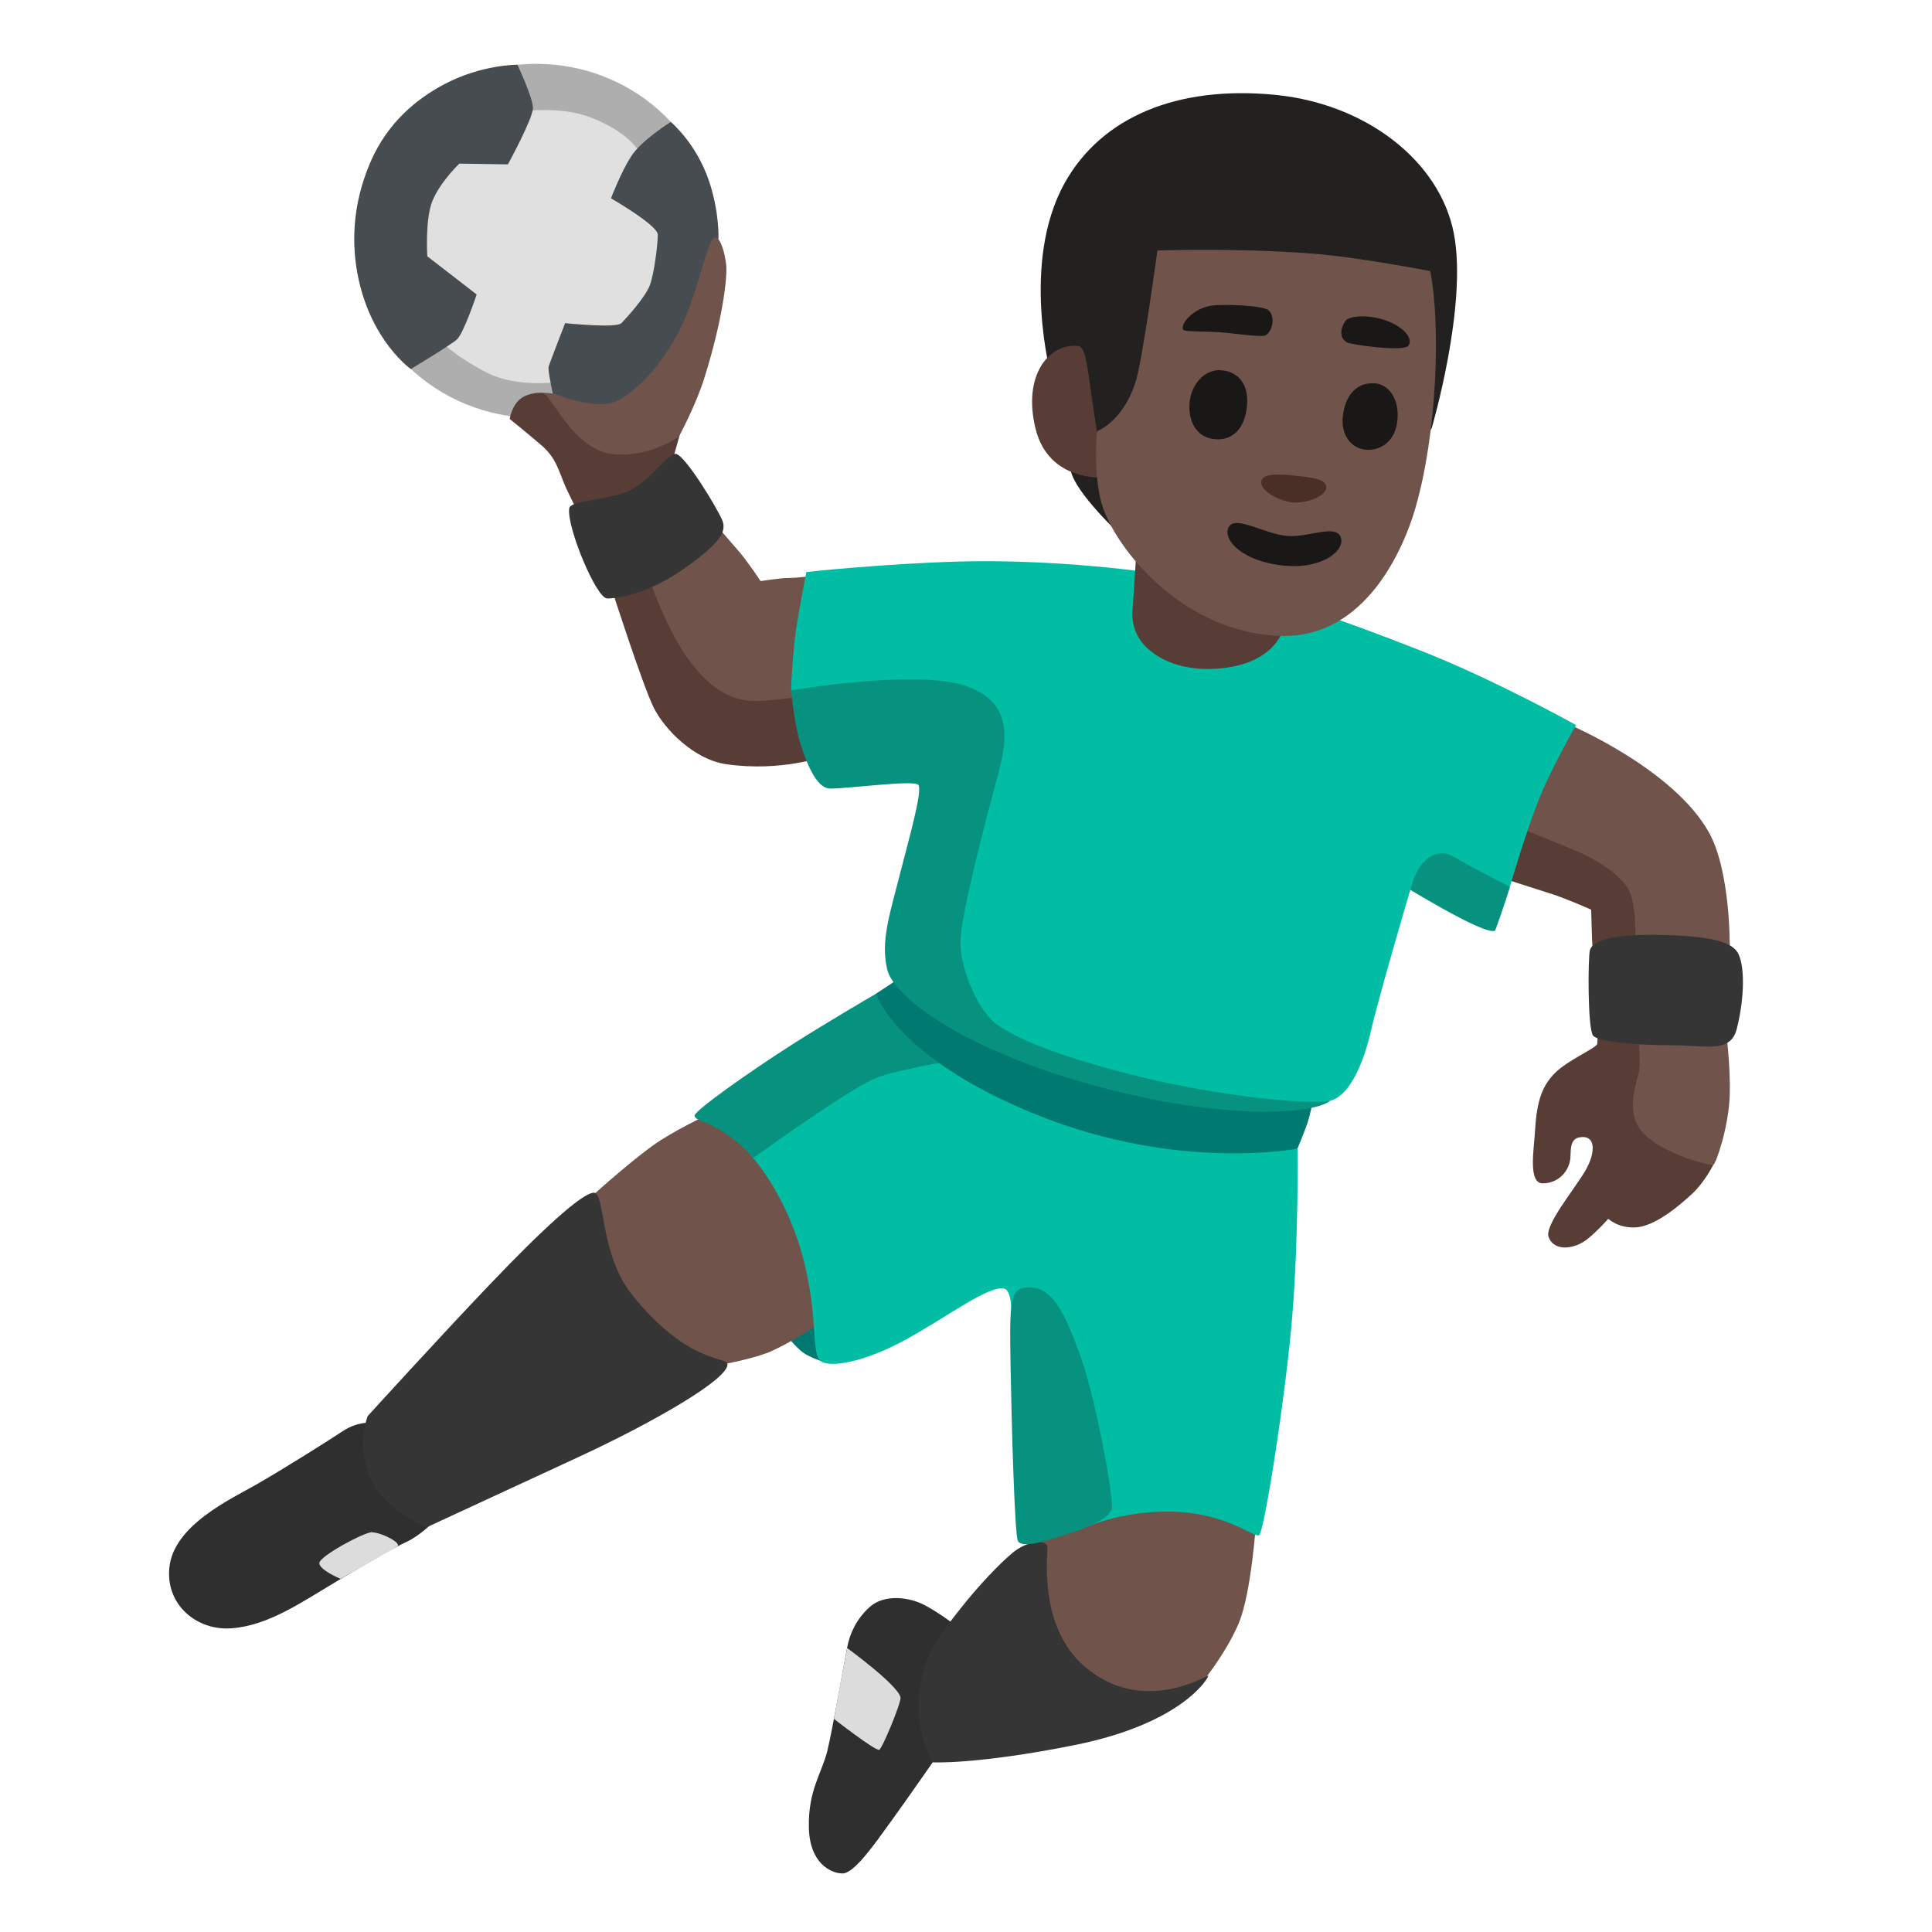 <svg enable-background="new 0 0 128 128" viewBox="0 0 128 128" xmlns="http://www.w3.org/2000/svg"><path d="m52.06 88.43s.69.85 1.13 1.17 1.18.56 1.18.56l3.54-3.79-7.86.36 2.02 1.69z" fill="#007a71"/><path d="m89.7 35.32 5.15-6.94s2.4-8.13 1.47-12.92-5.82-8.6-11.87-9.18c-6.47-.62-11.48 1.47-13.92 5.86-2.94 5.3-.88 12.82-.88 12.82s1.01 4.76 1.29 6.21 3.24 4.22 3.24 4.22l15.51-.08z" fill="#232020"/><path d="m37.91 83.07 1.49-3.99s2.86-2.58 4.39-3.55 3.55-1.89 3.55-1.89l11.65 11.04-5.08 3.26s-1.97 1.29-3.18 1.73-3.1.77-3.1.77l-8.83-3.67z" fill="#70534a"/><path d="m68.81 99.57-.68 7.84 5.29 6.88 5.83-2.32s1.93-2.28 2.83-4.45c.82-1.98 1.13-6.57 1.13-6.57l-10.62-4.37-3.78 3.01z" fill="#70534a"/><path d="m24.57 94.26s-.88-.09-1.85.55-3.83 2.45-5.68 3.51c-1.72.99-5.54 2.72-5.82 5.54-.25 2.49 1.85 4.19 4.11 4.02 2.45-.18 4.62-1.71 7.02-3.14s3.69-2.17 4.57-2.58 1.66-1.2 1.66-1.2l-4.02-6.69z" fill="#2f2f2f"/><path d="m63.48 107.82s-1.09-.87-2.19-1.46-2.73-.73-3.65.09-1.34 1.81-1.5 2.64c-.23 1.14-.96 5.38-1.32 6.88s-1.28 2.6-1.23 5.1c.04 2.37 1.46 3.05 2.23 3.05s2.1-1.91 3.19-3.42c1.03-1.41 3.24-4.6 3.24-4.6l1.23-8.29z" fill="#2f2f2f"/><path d="m61.8 116.75s-1.23-2.02-.87-4.83c.32-2.46 1.55-3.87 2.69-5.33s2.64-3.05 3.55-3.78 2.23-.87 2.23-.27-.59 5.28 2.49 7.9c3.87 3.29 8.19.47 8.17.58-.05.23-1.8 3.18-8.88 4.6-6.52 1.3-9.39 1.14-9.39 1.14z" fill="#353535"/><path d="m73.65 73.89-16.62-5.81-7.15 8.62s2.39 2.63 3.46 7.18c.86 3.67.41 5.81 1.03 6.29s2.94.07 5.68-1.44 5.55-3.64 6.5-3.35c.7.22.39 3.02.39 3.02l4.65 12.93s2.48-1.24 5.97-1.18c3.74.06 5.52 1.76 5.86 1.56s1.8-9.49 2.21-14.69.34-10.91.34-10.91z" fill="#00bda3"/><path d="m46.01 73.94c-.1-.3 3.72-2.98 6.49-4.75 2.45-1.56 5.53-3.35 5.53-3.35l3.24 2.64 1.16 1.91s-3.46.58-4.59 1.11c-2.05.96-7.96 5.24-7.96 5.24s-.77-1.07-2.25-1.92c-1.02-.59-1.51-.58-1.61-.88z" fill="#06927f"/><path d="m58.03 65.84 2.17-1.43 26.89 8.09s-.3 1.43-.49 1.97-.64 1.63-.64 1.63-7.85 1.54-17.22-2.22-10.71-8.04-10.71-8.04z" fill="#007a71"/><ellipse cx="35.53" cy="15.96" fill="#aeaeae" rx="12.04" ry="11.73"/><path d="m42.55 10.43s-.46-1.49-3.39-2.64c-2.03-.8-4.65-.4-4.65-.4l-6.6 3.27-1.66 6.49 2.76 5.28s.98 1.09 3.21 2.24 5.22.57 5.22.57l5.17-1.78 2.47-7.18-2.53-5.86z" fill="#e0e0e0"/><path d="m44.27 25.53 2.64-5.17.69-4.59s.07-1.72-.63-3.79c-.86-2.53-2.53-3.9-2.53-3.9s-1.95 1.21-2.64 2.3-1.32 2.76-1.32 2.76 3.1 1.78 3.1 2.41-.23 2.53-.52 3.33-1.55 2.18-1.89 2.53-3.73 0-3.73 0-.98 2.53-1.09 2.87.69 3.62.69 3.62l4.13.92 3.1-3.27z" fill="#464c4f"/><path d="m106 53.38-8.55 1.84 2.52 3.1s1.95.63 2.87.92 2.58 1.03 2.58 1.03.06 3.15.23 4.42.23 4.19.17 4.47-1.93 1.06-2.79 1.92c-.98.97-1.23 2.12-1.34 3.97-.07 1.15-.45 3.35.52 3.35s1.69-.71 1.82-1.57c.07-.46-.09-1.33.58-1.47 1.15-.23 1.13 1.01.4 2.24s-2.7 3.6-2.41 4.36c.4 1.03 1.78.75 2.52.17s1.43-1.38 1.43-1.38.66.62 1.78.57c1.33-.05 2.98-1.49 3.79-2.24s1.38-1.89 1.38-1.89l-3.44-22.43-4.07-1.38z" fill="#573d36"/><path d="m39.28 36.15s-.99-2.23-1.62-3.49-.68-2.21-1.79-3.16-2.1-1.74-2.1-1.74.11-.84.69-1.32 1.52-.42 1.52-.42l3.26 1.37s6.31-.53 6.05.47-.79 2.84-.79 2.84l-.95 5.31 4.79 5.42 6.05 2.73.26 5.94s-2.88 1.06-6.54.53c-2.09-.3-4.08-2.27-4.82-3.79s-2.79-7.89-2.79-7.89l-1.22-2.82z" fill="#573d36"/><g fill="#70534a"><path d="m100.43 54.76s2.27.89 3.88 1.56c1.49.62 3.34 1.76 3.74 2.97s.29 3.21.29 4.82.34 5.68.29 6.54-1.15 3.04.29 4.47 4.42 2.12 4.59 2.06 1.03-2.52 1.09-4.65-.29-4.53-.29-4.53l.29-5.28s.06-4.99-1.38-7.57c-2.34-4.2-9.18-7.11-9.18-7.11z"/><path d="m42.68 37.47s1.27 3.83 2.76 5.97c1.28 1.83 2.73 3.05 4.68 3s4.21-.53 4.21-.53l-.26-7.78s-1.21.16-1.79.16-1.89.21-1.89.21-.79-1.21-1.42-1.95-2.37-2.73-2.37-2.73l-3.92 3.66z"/><path d="m35.98 26.03s.6-.04 1.21.21c.79.32 2.57.79 3.57.37s2.68-1.84 4.1-4.42c1.18-2.14 1.79-5.31 2.26-6.21s.95.84 1 1.68-.25 3.55-1.46 7.4c-.58 1.84-1.68 3.86-1.68 3.86s-2.01 1.47-4.48 1.15-3.94-3.79-4.52-4.05z"/></g><path d="m67.91 85.31c-.99.15-1.03 1.03-.96 5.06s.27 11.15.48 11.7 1.93 0 2.54-.2 3.63-1.03 3.7-1.98-1.11-7.33-2.07-9.99-1.85-4.86-3.69-4.59z" fill="#06927f"/><path d="m59.66 112.47c.06.32-1.22 3.41-1.41 3.46-.28.07-3-2.05-3-2.05s.34-1.88.43-2.38.45-2.31.45-2.31 3.37 2.45 3.53 3.27z" fill="#dcdcdc"/><path d="m24.36 93.82s4.83-5.31 8.1-8.73c3.46-3.63 6.05-6 6.86-6.07s.35 4.04 2.59 6.81c3.6 4.46 6.18 4.08 6.28 4.51.22.96-4.95 3.92-9.9 6.21s-10.05 4.65-10.05 4.65-2.57-1.12-3.55-2.96c-1.18-2.22-.34-4.42-.33-4.42z" fill="#353535"/><path d="m24.67 101.51c-.5-.03-3.46 1.57-3.51 2.03s1.4 1.06 1.4 1.06.91-.51 1.81-1.03 1.8-1.01 1.96-1.13c.27-.21-.98-.88-1.66-.92z" fill="#dcdcdc"/><path d="m105.34 62.94c-.14.45-.16 5.26.21 5.68s2.94.63 5.21.63 3.9.56 4.31-1.1c.53-2.1.53-4.26.05-5.05s-2.16-1.1-5.15-1.16c-3-.05-4.42.32-4.63 1z" fill="#353535"/><path d="m37.71 33.71c-.16 1.21 1.79 5.94 2.52 5.94s2.73-.32 5.05-1.95 2.89-2.42 2.58-3.21-2.52-4.42-3.1-4.42-1.79 1.95-3.26 2.52-3.72.56-3.79 1.1z" fill="#353535"/><path d="m69.75 42.58-12.45-.2-4.88 3.36s.17 2.14.62 3.56 1.08 2.87 1.89 2.94 5.61-.6 5.91-.24-.59 3.46-1.25 6.04-1.25 4.34-.81 6.19 5.08 5.3 13.62 7.66 14.6 1.95 15.7 1.05 4.33-14.6 4.33-14.6 5.99 3.74 6.63 3.31c.52-1.4.98-2.89.98-2.89l-11.58-13.32z" fill="#06927f"/><path d="m53.42 37.9c1.15-.14 7.41-.72 11.8-.72s10 .43 14.67 1.37c4.68.94 9.21 2.59 14.17 4.53s10.36 4.96 10.36 4.96-1.57 2.71-2.45 4.89-1.94 5.83-1.94 5.83-2.66-1.37-3.74-2.01-2.23.22-2.66 1.58-2.37 8.06-2.81 10-1.37 4.32-2.73 4.6-7.34-.29-12.8-1.65c-5.47-1.37-7.98-2.52-9.21-3.38s-2.45-3.6-2.45-5.47 1.94-9.06 2.52-11.22 1.01-4.82-2.37-5.83-11.37.36-11.37.36.07-2.58.43-4.67c.28-1.63.58-3.16.58-3.17z" fill="#00bda3"/><path d="m75.26 37-.22 3.37s-.19 1.09.56 2.11 2.43 1.97 4.91 1.83c4.23-.25 4.59-2.91 4.59-2.91l.23-2.57s-10.07-1.83-10.07-1.83z" fill="#573d36"/><path d="m73.18 31.63s-3.69.35-4.57-3.22.9-5.68 2.81-5.49c.63.06.64 1.98 1.25 5.63.21 1.25.5 3.07.5 3.07z" fill="#573d36"/><path d="m94.76 17.96s-4.86-.94-7.84-1.16c-5.31-.4-10.24-.2-10.24-.2s-.99 7.33-1.46 8.76c-.87 2.62-2.54 3.21-2.54 3.21s-.27 2.81.31 4.8c.85 2.92 5.34 8.54 11.81 8.76 5.68.2 8.22-5.84 8.98-8.49 1.41-4.87 1.69-11.98.98-15.68z" fill="#70534a"/><g fill="#1a1717"><path d="m83.89 22.19c.49-.35.56-1.29.16-1.63s-3.02-.42-3.78-.31c-1.22.18-2.07 1.2-1.89 1.58.09.19 1.51.08 2.77.21s2.51.31 2.74.16z"/><path d="m93.31 22.9c.36-.46-.36-1.32-1.65-1.72-1.12-.35-2.27-.25-2.52.08-.29.4-.47 1.11.11 1.43.23.13 3.72.65 4.06.21z"/><path d="m80.86 24.53c.94.03 1.94.71 1.75 2.43-.17 1.57-1.07 2.27-2.2 2.13s-1.69-1.15-1.6-2.37.95-2.23 2.05-2.2z"/><path d="m91.07 25.39c.89.07 1.62.96 1.52 2.36s-1 2.07-2 2.05-1.78-.92-1.62-2.26.91-2.23 2.1-2.14z"/></g><path d="m85.51 33.27c-.93-.15-2.01-.79-1.95-1.36s1.26-.5 2.19-.4 2.18.18 2.12.8-1.48 1.1-2.35.96z" fill="#4a2f27"/><path d="m85.32 35.51c1.39.1 3.15-.79 3.5.06s-1.15 2.14-3.69 1.91c-2.78-.25-4.16-1.71-3.73-2.55s2.36.46 3.91.58z" fill="#1a1717"/><path d="m33.65 10.89s1.66-3.04 1.66-3.73-1.03-2.87-1.03-2.87-2.39-.03-4.92 1.33c-1.73.93-3.69 2.48-4.83 5.15-1.24 2.9-1.23 5.52-.79 7.65.89 4.22 3.48 6.03 3.48 6.03s2.58-1.55 3.04-1.95 1.32-2.99 1.32-2.99l-3.27-2.53s-.16-2.43.34-3.67 1.78-2.47 1.78-2.47z" fill="#464c4f"/></svg>